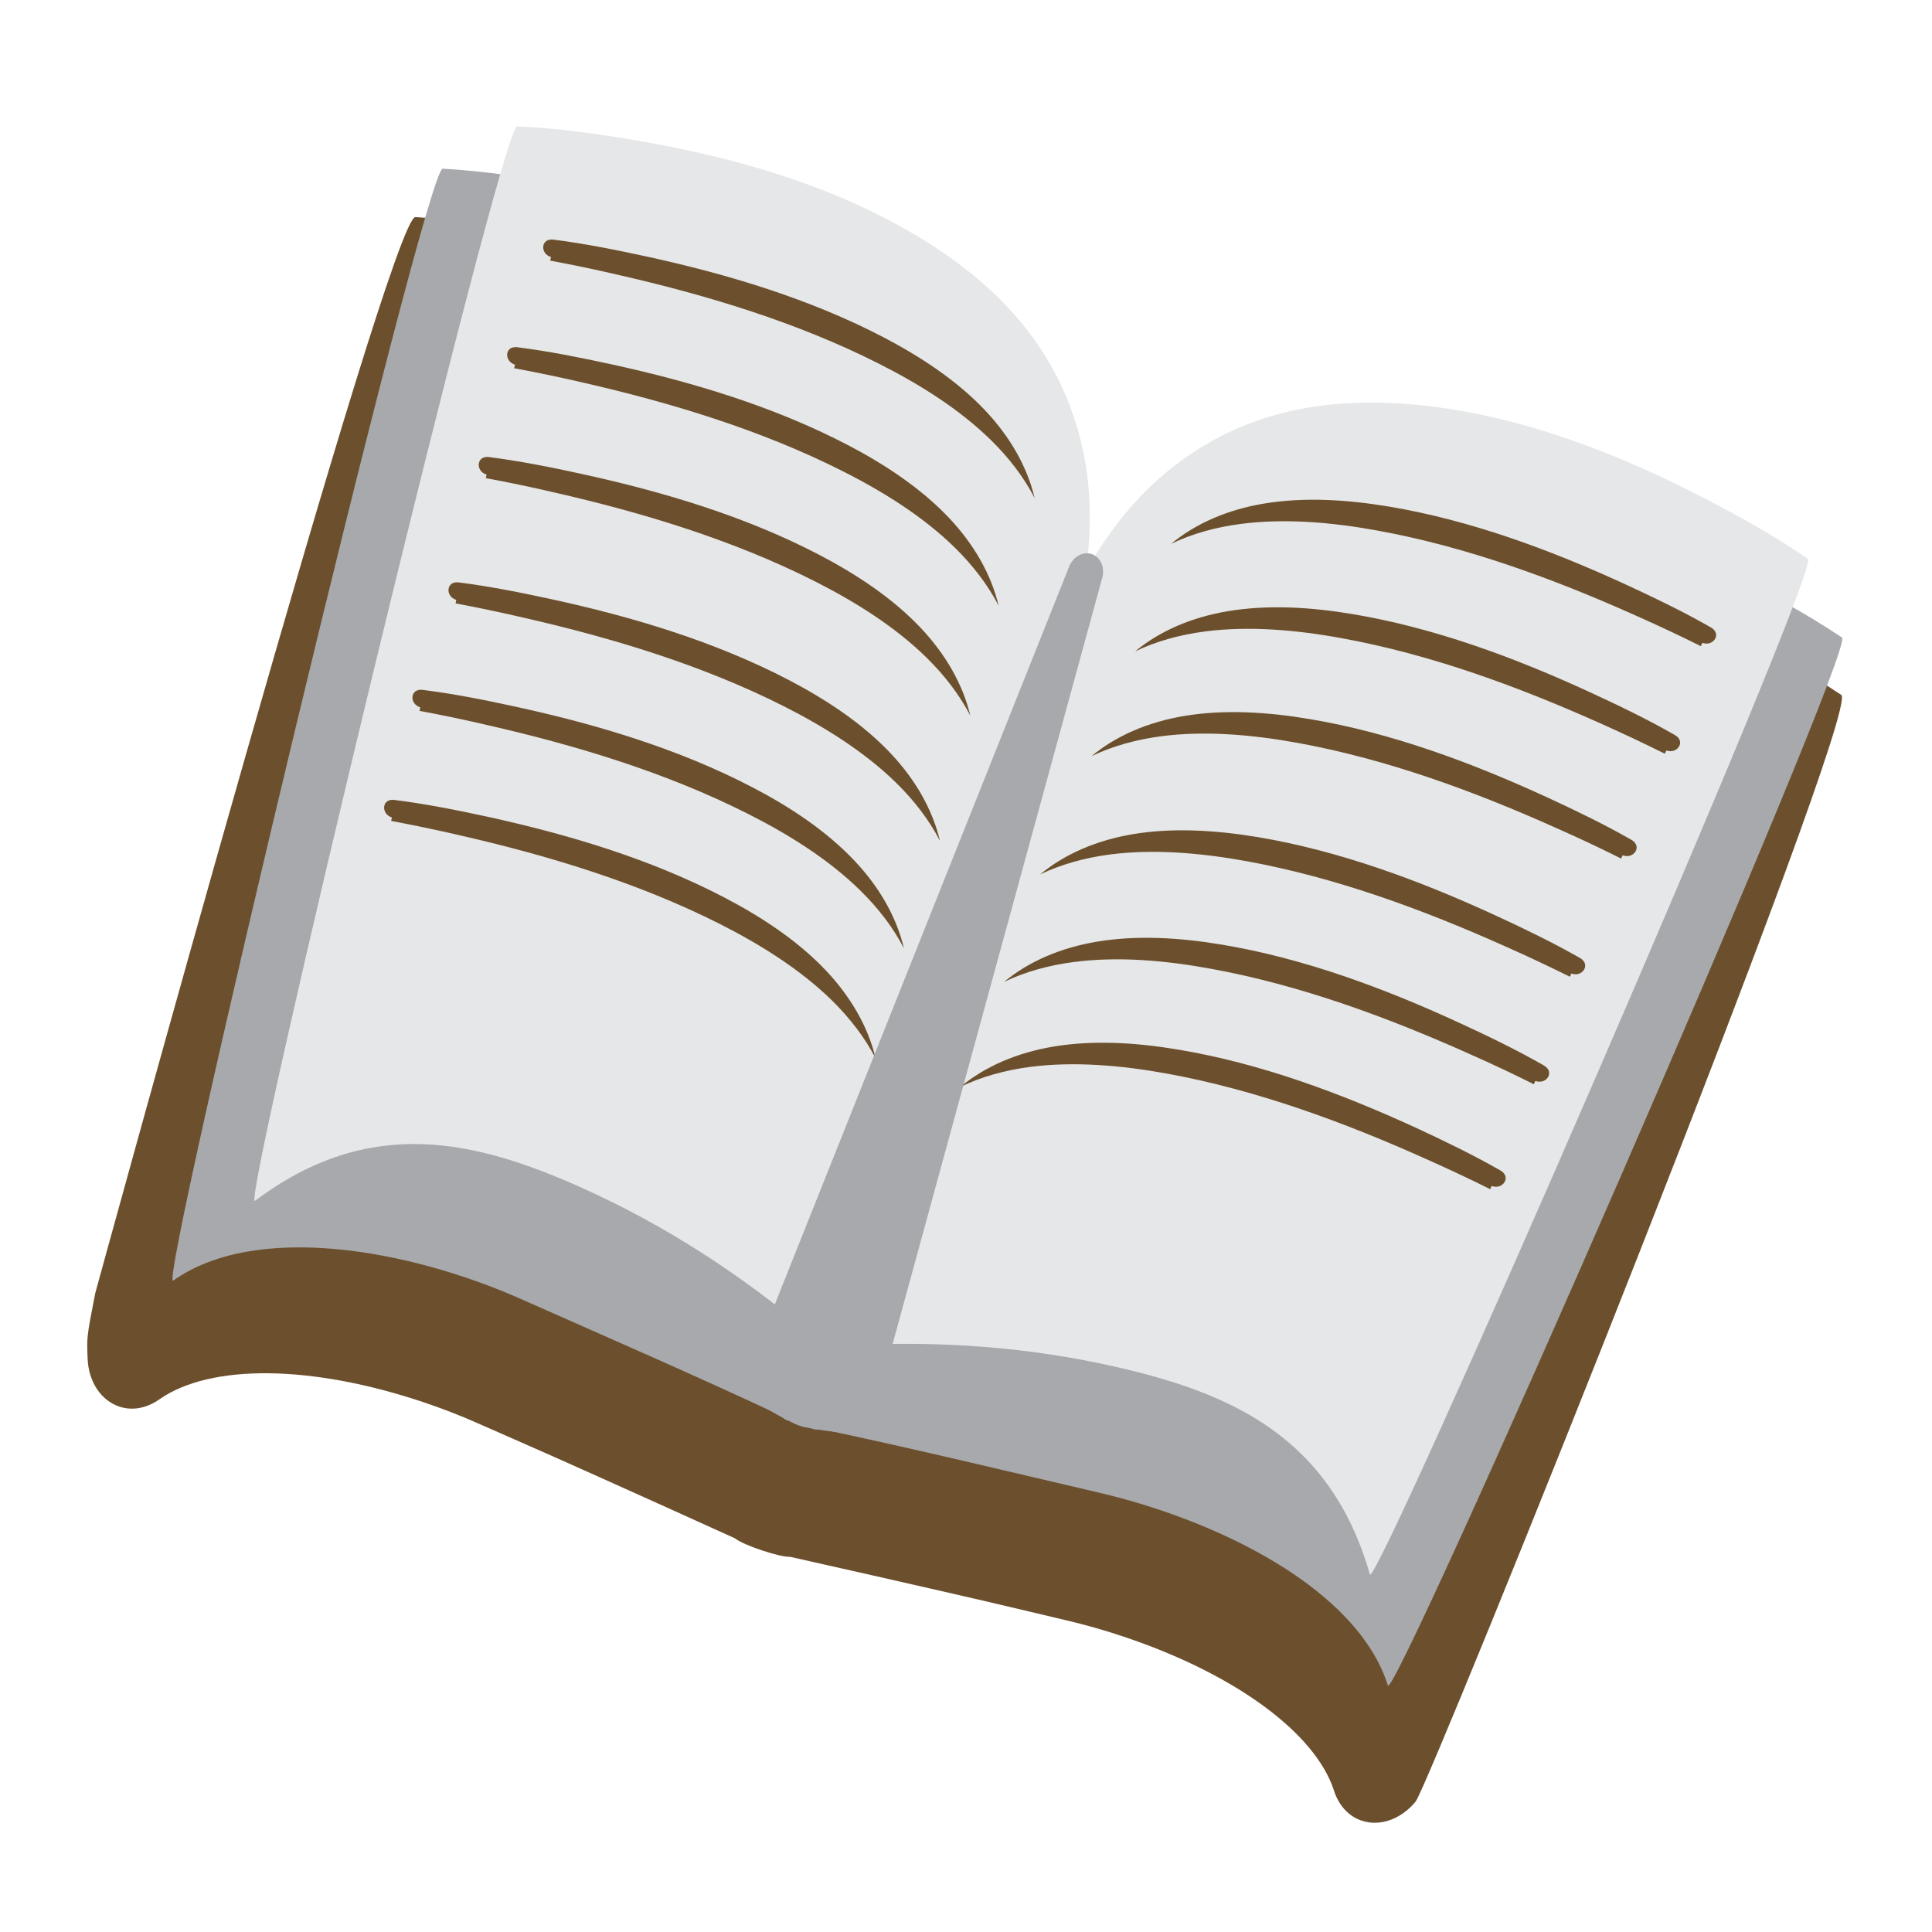 <svg width="77" height="77" viewBox="0 0 77 77" fill="none" xmlns="http://www.w3.org/2000/svg">
<g clip-path="url(#clip0)">
<path d="M73.376 27.69C71.827 26.654 70.208 25.804 68.83 25.105C66.518 23.933 64.388 23.024 62.319 22.33C60.078 21.579 57.881 21.078 55.788 20.847C53.007 20.534 50.59 20.713 48.394 21.395C46.266 22.059 44.329 23.226 42.748 24.797C42.433 22.59 41.59 20.491 40.291 18.68C38.949 16.812 37.127 15.213 34.717 13.787C32.905 12.71 30.849 11.786 28.611 11.036C26.543 10.343 24.295 9.784 21.744 9.328C20.223 9.056 18.417 8.76 16.556 8.652C15.557 8.591 3.795 51.544 3.795 51.544C3.455 53.293 3.455 53.293 3.493 54.161C3.531 55.071 4.026 55.815 4.752 56.059C5.271 56.233 5.839 56.131 6.351 55.772C8.383 54.346 12.411 54.389 16.863 55.88C17.602 56.128 18.33 56.409 19.029 56.719L21.112 57.635C23.912 58.866 29.289 61.309 29.294 61.311C29.603 61.575 31.085 62.072 31.494 62.048C31.5 62.05 37.262 63.339 40.238 64.043C40.973 64.219 41.711 64.392 42.451 64.567C43.244 64.752 44.027 64.974 44.798 65.234C49.216 66.714 52.423 69.064 53.167 71.368C53.359 71.965 53.752 72.389 54.272 72.563C54.997 72.806 55.838 72.508 56.417 71.806C56.97 71.141 74.22 28.247 73.383 27.692" fill="#6C502D"/>
<path d="M42.445 24.987C42.52 24.32 42.547 23.648 42.525 22.977C42.46 20.536 41.672 18.17 40.26 16.177C38.899 14.259 37.064 12.796 35.127 11.643C31.319 9.376 26.984 8.131 22.65 7.364C21 7.072 19.326 6.819 17.643 6.722C16.955 6.684 6.259 51.496 6.902 51.04C10.197 48.7 16.276 49.784 20.761 51.772C24.25 53.319 27.644 54.791 31.074 56.397C31.131 56.427 31.172 56.48 31.221 56.522C31.509 56.766 31.97 56.534 32.095 56.163L35.003 47.483L40.175 32.048L41.946 26.76L42.336 25.598C42.404 25.401 42.425 25.196 42.448 24.989" fill="#A7A9AC"/>
<path d="M43.327 22.378C43.407 21.73 43.444 21.078 43.435 20.426C43.402 17.954 42.685 15.713 41.444 13.852C40.214 12.014 38.539 10.623 36.756 9.53C33.26 7.39 29.256 6.254 25.246 5.578C23.72 5.32 22.174 5.101 20.609 5.039C19.971 5.011 9.561 48.316 10.163 47.86C14.723 44.431 18.935 45.426 23.233 47.36C26.449 48.806 29.508 50.773 32.251 53.099C32.296 53.138 32.342 53.176 32.385 53.217C32.649 53.447 33.08 53.218 33.202 52.854L36.045 44.368L41.101 29.278L42.831 24.113L43.212 22.976C43.278 22.78 43.302 22.581 43.327 22.378Z" fill="#E6E7E8"/>
<path d="M21.96 10.245L21.929 10.387C22.837 10.557 23.742 10.746 24.642 10.955C28.179 11.763 31.758 12.844 35 14.481C36.652 15.31 38.245 16.316 39.494 17.54C40.225 18.257 40.814 19.035 41.236 19.851C40.936 18.588 40.245 17.395 39.258 16.351C38.141 15.17 36.699 14.219 35.21 13.441C32.271 11.908 29.004 10.929 25.774 10.224C24.545 9.958 23.299 9.707 22.056 9.55C21.546 9.488 21.516 10.115 21.964 10.246" fill="#6C502D"/>
<path d="M20.523 14.533L20.492 14.675C21.4 14.845 22.305 15.033 23.206 15.241C26.742 16.05 30.321 17.132 33.563 18.768C35.215 19.598 36.809 20.603 38.057 21.828C38.787 22.546 39.377 23.322 39.799 24.138C39.499 22.874 38.808 21.684 37.821 20.638C36.704 19.458 35.263 18.504 33.773 17.728C30.834 16.197 27.567 15.216 24.337 14.513C23.106 14.246 21.86 13.996 20.617 13.839C20.11 13.772 20.08 14.402 20.527 14.534" fill="#6C502D"/>
<path d="M19.393 18.915L19.363 19.057C20.272 19.225 21.177 19.413 22.077 19.624C25.614 20.429 29.192 21.515 32.434 23.147C34.085 23.98 35.678 24.982 36.926 26.208C37.658 26.927 38.248 27.706 38.671 28.519C38.37 27.255 37.678 26.066 36.69 25.019C35.573 23.838 34.133 22.887 32.642 22.108C29.703 20.575 26.435 19.6 23.206 18.894C21.975 18.624 20.73 18.375 19.486 18.216C18.977 18.153 18.945 18.786 19.395 18.916" fill="#6C502D"/>
<path d="M18.184 23.908L18.156 24.048C19.064 24.218 19.969 24.409 20.869 24.618C24.406 25.425 27.985 26.507 31.226 28.141C32.875 28.974 34.47 29.978 35.719 31.201C36.451 31.919 37.041 32.697 37.462 33.512C37.162 32.248 36.474 31.057 35.483 30.01C34.368 28.83 32.926 27.88 31.435 27.1C28.496 25.569 25.229 24.59 22.001 23.886C20.769 23.618 19.524 23.369 18.28 23.212C17.771 23.148 17.74 23.779 18.188 23.909" fill="#6C502D"/>
<path d="M16.749 28.19L16.72 28.333C17.629 28.501 18.533 28.69 19.433 28.901C22.971 29.708 26.549 30.79 29.79 32.426C31.44 33.255 33.034 34.26 34.282 35.485C35.014 36.204 35.606 36.98 36.026 37.795C35.726 36.531 35.037 35.341 34.047 34.295C32.931 33.115 31.491 32.161 29.998 31.384C27.061 29.85 23.793 28.872 20.566 28.169C19.334 27.899 18.088 27.652 16.844 27.495C16.334 27.434 16.305 28.059 16.752 28.191" fill="#6C502D"/>
<path d="M15.619 32.581L15.589 32.718C16.498 32.888 17.404 33.078 18.305 33.287C21.842 34.093 25.418 35.177 28.663 36.811C30.311 37.643 31.906 38.647 33.155 39.87C33.885 40.588 34.475 41.365 34.898 42.181C34.597 40.917 33.907 39.73 32.919 38.681C31.804 37.501 30.361 36.547 28.871 35.771C25.933 34.236 22.664 33.261 19.438 32.553C18.205 32.286 16.958 32.037 15.716 31.881C15.206 31.817 15.176 32.447 15.622 32.582" fill="#6C502D"/>
<path d="M42.614 25.043C42.957 24.461 43.343 23.909 43.761 23.391C45.285 21.483 47.34 20.069 49.667 19.329C51.909 18.618 54.256 18.556 56.497 18.802C60.901 19.287 65.111 20.905 69.03 22.904C70.524 23.665 72.012 24.471 73.414 25.409C73.988 25.793 55.553 67.922 55.314 67.174C54.093 63.318 48.563 60.601 43.785 59.486C40.069 58.619 36.472 57.748 32.767 56.964C32.706 56.954 32.639 56.971 32.575 56.975C32.198 56.996 31.97 56.534 32.094 56.162L35.002 47.482L40.174 32.047L41.946 26.76L42.335 25.597C42.4 25.399 42.505 25.223 42.612 25.043" fill="#A7A9AC"/>
<path d="M43.481 22.429C43.81 21.861 44.177 21.317 44.573 20.807C46.088 18.854 48.01 17.493 50.12 16.759C52.21 16.034 54.393 15.935 56.468 16.134C60.548 16.533 64.428 18.038 68.034 19.914C69.406 20.628 70.775 21.385 72.058 22.278C72.584 22.641 54.804 63.476 54.597 62.749C53.025 57.265 49.064 55.522 44.469 54.476C41.032 53.689 37.406 53.42 33.813 53.623C33.754 53.627 33.695 53.63 33.636 53.636C33.286 53.662 33.079 53.218 33.201 52.855L36.044 44.369L41.1 29.279L42.831 24.114L43.212 22.977C43.279 22.78 43.382 22.607 43.481 22.429Z" fill="#E6E7E8"/>
<path d="M67.849 25.62L67.788 25.753C66.96 25.341 66.123 24.947 65.278 24.571C61.969 23.084 58.46 21.791 54.888 21.144C53.072 20.812 51.194 20.654 49.459 20.88C48.443 21.01 47.505 21.276 46.676 21.673C47.676 20.846 48.946 20.31 50.364 20.072C51.967 19.803 53.688 19.911 55.349 20.188C58.617 20.735 61.806 21.919 64.817 23.306C65.96 23.834 67.104 24.384 68.192 25.009C68.637 25.265 68.282 25.785 67.845 25.619" fill="#6C502D"/>
<path d="M66.413 29.908L66.352 30.04C65.524 29.628 64.688 29.234 63.843 28.856C60.534 27.372 57.025 26.078 53.453 25.432C51.636 25.099 49.758 24.942 48.024 25.167C47.007 25.299 46.07 25.564 45.24 25.961C46.241 25.133 47.51 24.599 48.929 24.36C50.532 24.09 52.254 24.197 53.914 24.476C57.182 25.024 60.371 26.207 63.382 27.595C64.525 28.123 65.669 28.671 66.756 29.298C67.202 29.55 66.847 30.071 66.41 29.907" fill="#6C502D"/>
<path d="M64.673 34.087L64.61 34.218C63.783 33.804 62.946 33.409 62.101 33.035C58.794 31.547 55.284 30.257 51.713 29.607C49.896 29.278 48.017 29.116 46.282 29.343C45.266 29.476 44.326 29.743 43.5 30.138C44.501 29.31 45.767 28.777 47.188 28.536C48.79 28.267 50.511 28.375 52.182 28.656C55.449 29.202 58.638 30.39 61.648 31.772C62.791 32.3 63.937 32.851 65.024 33.474C65.468 33.73 65.113 34.255 64.677 34.088" fill="#6C502D"/>
<path d="M62.627 38.799L62.567 38.928C61.74 38.517 60.903 38.123 60.059 37.748C56.75 36.262 53.241 34.969 49.669 34.32C47.85 33.991 45.973 33.831 44.239 34.055C43.223 34.188 42.283 34.453 41.455 34.849C42.456 34.022 43.725 33.486 45.146 33.247C46.747 32.977 48.469 33.088 50.13 33.363C53.398 33.912 56.587 35.096 59.599 36.483C60.742 37.01 61.886 37.562 62.974 38.183C63.419 38.442 63.063 38.965 62.626 38.798" fill="#6C502D"/>
<path d="M61.192 43.081L61.131 43.213C60.304 42.799 59.468 42.405 58.623 42.031C55.314 40.545 51.805 39.252 48.233 38.605C46.415 38.272 44.537 38.114 42.803 38.34C41.786 38.472 40.848 38.736 40.019 39.132C41.02 38.304 42.289 37.771 43.709 37.532C45.311 37.262 47.034 37.369 48.694 37.648C51.963 38.193 55.152 39.379 58.163 40.766C59.306 41.292 60.451 41.845 61.538 42.468C61.982 42.728 61.628 43.245 61.19 43.08" fill="#6C502D"/>
<path d="M59.45 47.267L59.393 47.395C58.565 46.983 57.728 46.589 56.883 46.213C53.574 44.725 50.065 43.435 46.493 42.785C44.674 42.456 42.799 42.297 41.064 42.52C40.049 42.653 39.108 42.917 38.281 43.315C39.281 42.487 40.55 41.956 41.968 41.714C43.572 41.444 45.294 41.551 46.962 41.833C50.23 42.377 53.419 43.566 56.431 44.947C57.573 45.477 58.717 46.029 59.806 46.653C60.249 46.91 59.893 47.43 59.454 47.268" fill="#6C502D"/>
<path d="M34.663 56.901C34.52 57.329 32.237 56.949 31.87 56.826C31.505 56.703 29.454 55.631 29.597 55.204L42.589 22.636C42.732 22.208 43.145 21.961 43.511 22.083C43.878 22.206 44.059 22.653 43.916 23.08L34.663 56.901Z" fill="#A7A9AC"/>
</g>
<defs>
<clipPath id="clip0">
<rect width="60.49" height="60.49" fill="white" transform="translate(19.217) rotate(18.524)"/>
</clipPath>
</defs>
</svg>

